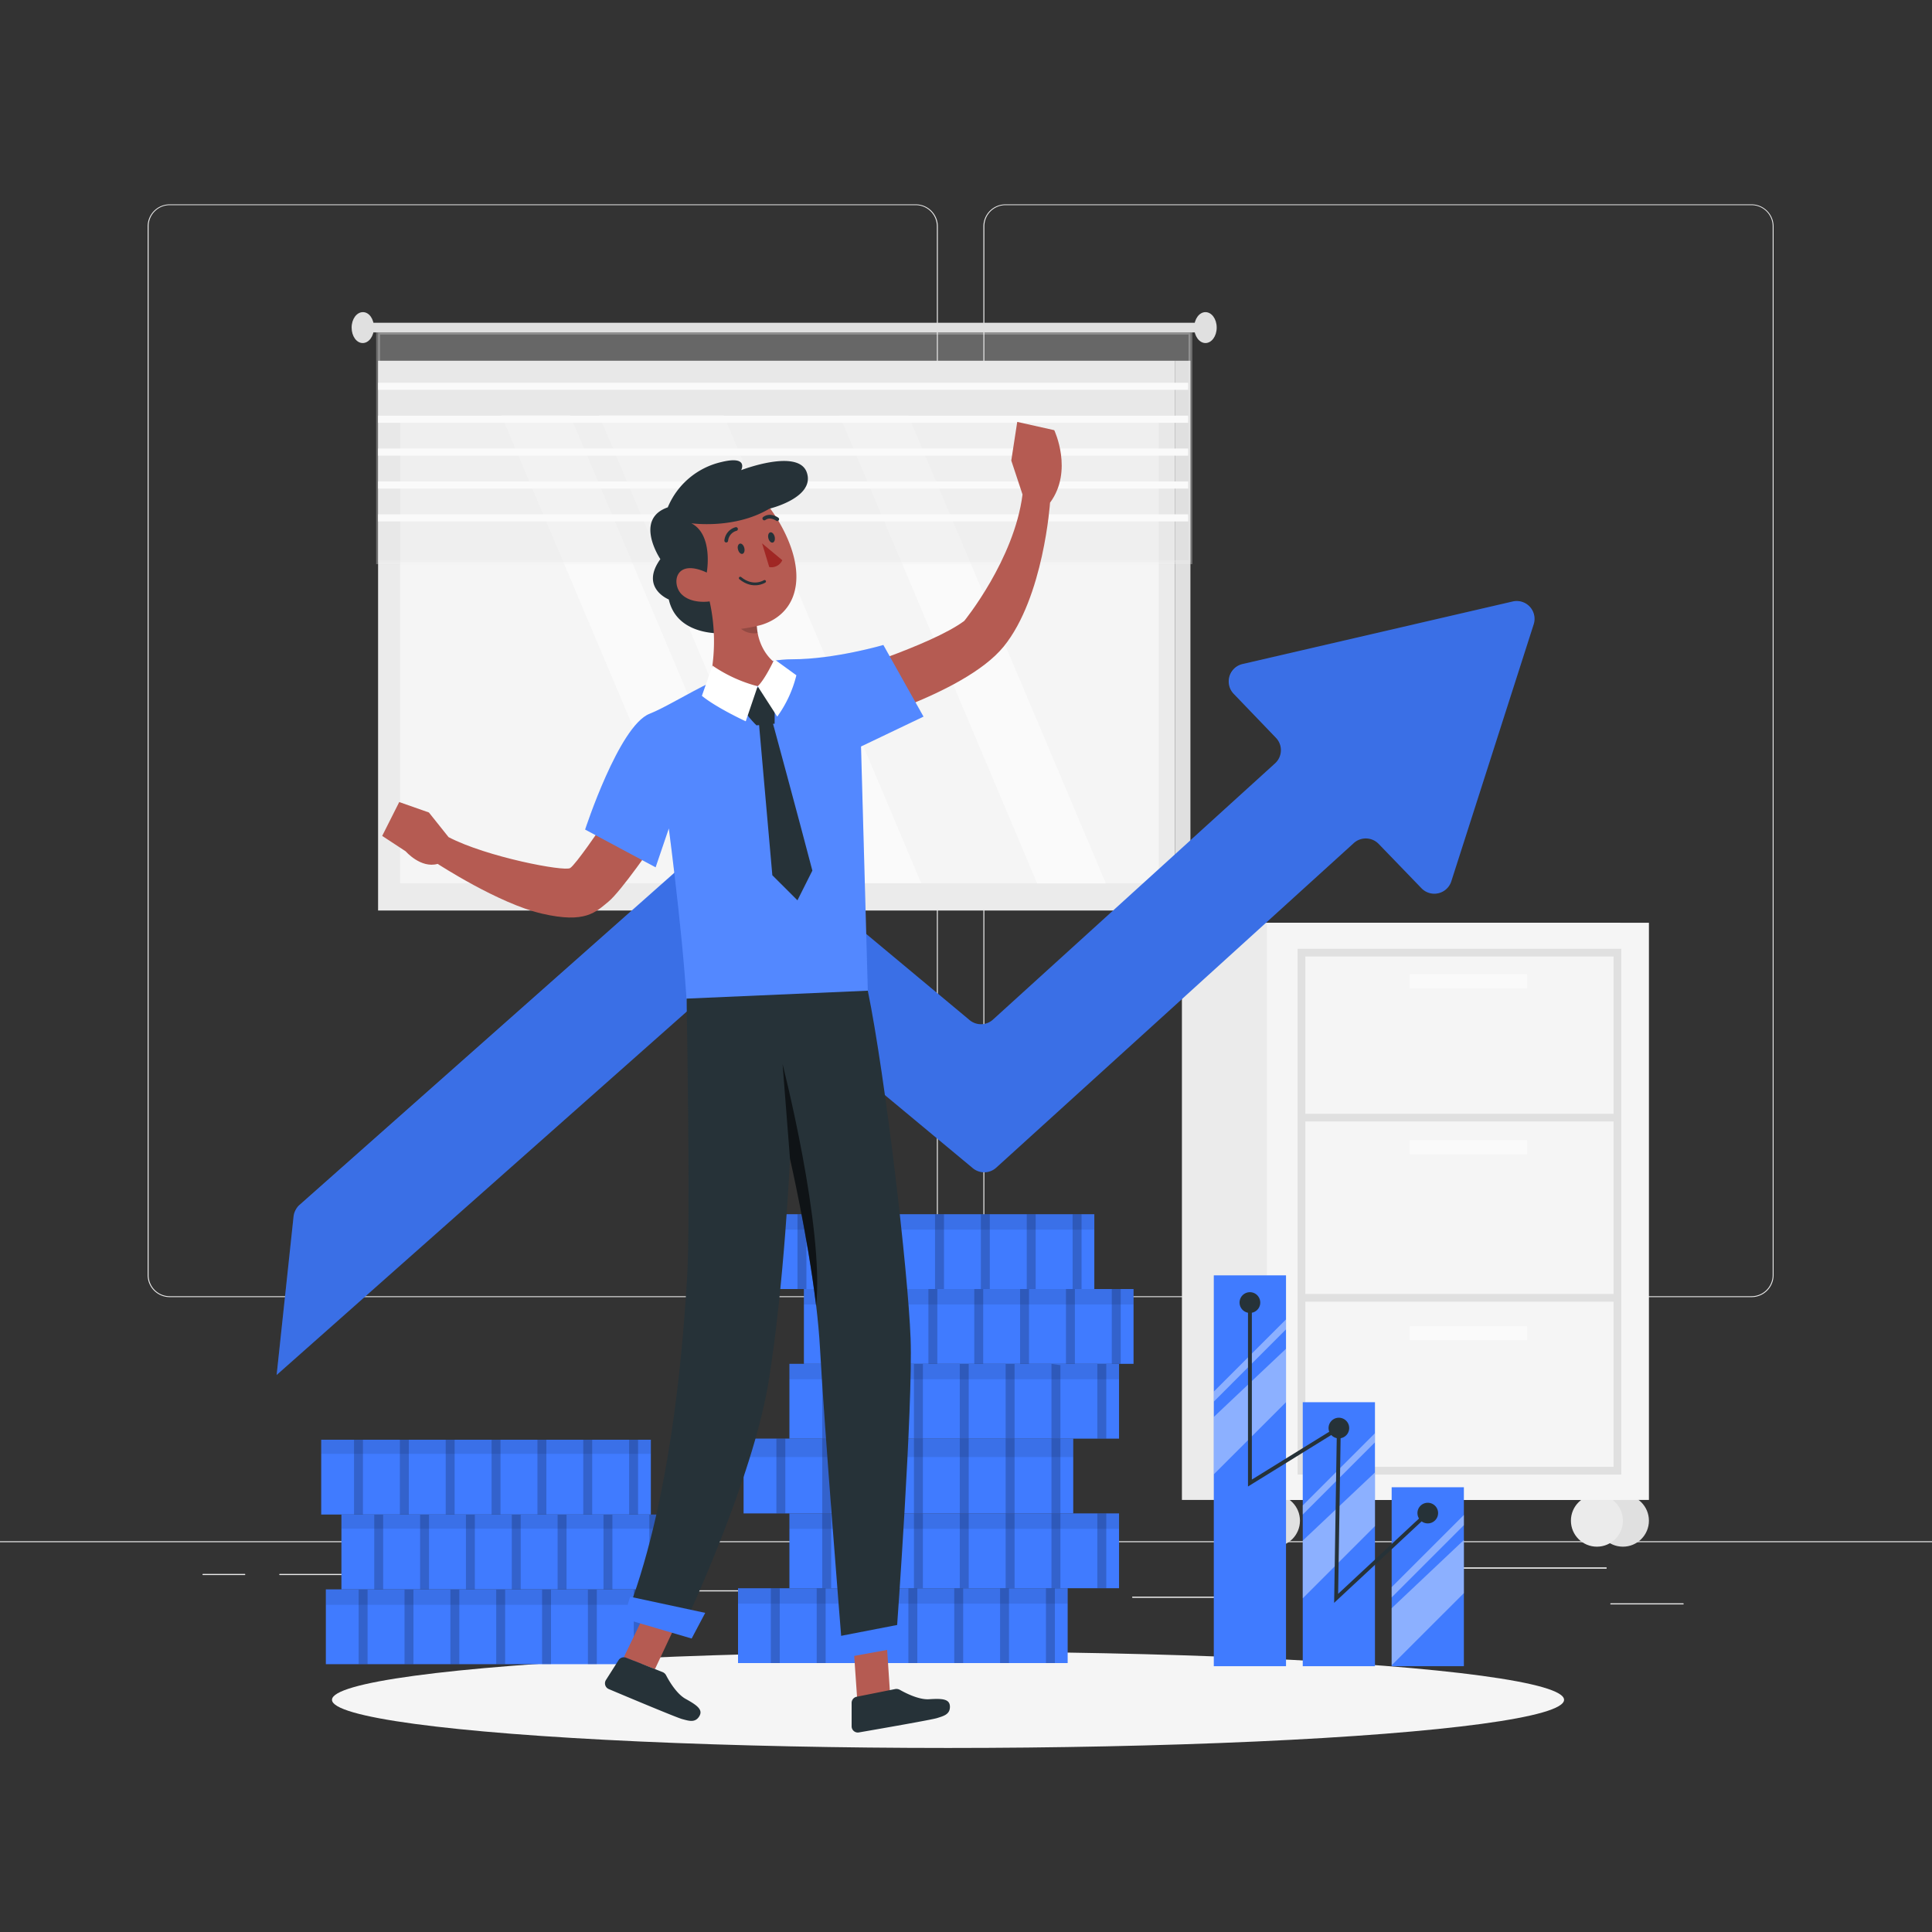 <svg xmlns="http://www.w3.org/2000/svg" viewBox="0 0 500 500"><rect x="0" y="0" width="500" height="500" fill="#333333" stroke="none"/><g id="freepik--background-complete--inject-194"><g id="freepik--background-complete--inject-123--inject-194"><rect y="398.87" width="500" height="0.25" style="fill:#ebebeb"></rect><rect x="416.78" y="414.96" width="18.89" height="0.25" style="fill:#ebebeb"></rect><rect x="293.05" y="413.22" width="29.47" height="0.25" style="fill:#ebebeb"></rect><rect x="368.67" y="405.68" width="47.11" height="0.25" style="fill:#ebebeb"></rect><rect x="52.46" y="407.36" width="10.97" height="0.25" style="fill:#ebebeb"></rect><rect x="72.33" y="407.36" width="38.56" height="0.25" style="fill:#ebebeb"></rect><rect x="171" y="411.58" width="54.15" height="0.25" style="fill:#ebebeb"></rect><path d="M237,335.69H43.91a5.71,5.71,0,0,1-5.7-5.71V58.55a5.71,5.71,0,0,1,5.7-5.66H237a5.71,5.71,0,0,1,5.71,5.71h0V330A5.71,5.71,0,0,1,237,335.69ZM43.91,53.09a5.46,5.46,0,0,0-5.45,5.46V330a5.45,5.45,0,0,0,5.45,5.46H237a5.47,5.47,0,0,0,5.46-5.46V58.55A5.48,5.48,0,0,0,237,53.09Z" style="fill:#ebebeb"></path><path d="M453.31,335.69H260.21A5.71,5.71,0,0,1,254.5,330V58.55a5.72,5.72,0,0,1,5.71-5.66h193.1A5.72,5.72,0,0,1,459,58.55V330A5.7,5.7,0,0,1,453.31,335.69ZM260.21,53.09a5.48,5.48,0,0,0-5.46,5.46V330a5.47,5.47,0,0,0,5.46,5.46h193.1a5.47,5.47,0,0,0,5.46-5.46V58.55a5.48,5.48,0,0,0-5.46-5.46Z" style="fill:#ebebeb"></path><rect x="416.78" y="414.96" width="18.89" height="0.25" style="fill:#ebebeb"></rect><rect x="293.05" y="413.22" width="29.47" height="0.25" style="fill:#ebebeb"></rect><rect x="368.67" y="405.68" width="47.11" height="0.25" style="fill:#ebebeb"></rect><rect x="52.46" y="407.36" width="10.97" height="0.25" style="fill:#ebebeb"></rect><rect x="72.33" y="407.36" width="38.56" height="0.25" style="fill:#ebebeb"></rect><rect x="171" y="411.58" width="54.15" height="0.25" style="fill:#ebebeb"></rect></g><circle cx="420.01" cy="393.55" r="6.73" style="fill:#e0e0e0"></circle><circle cx="413.28" cy="393.55" r="6.73" style="fill:#ebebeb"></circle><circle cx="329.7" cy="393.55" r="6.73" style="fill:#e0e0e0"></circle><rect x="305.88" y="238.81" width="113.48" height="149.37" style="fill:#ebebeb"></rect><rect x="327.88" y="238.81" width="98.86" height="149.37" style="fill:#f5f5f5"></rect><rect x="336.82" y="246.54" width="81.77" height="134.08" style="fill:none;stroke:#e0e0e0;stroke-miterlimit:10;stroke-width:2px"></rect><line x1="336.82" y1="289.24" x2="419.36" y2="289.24" style="fill:none;stroke:#e0e0e0;stroke-miterlimit:10;stroke-width:2px"></line><line x1="336.82" y1="335.88" x2="419.36" y2="335.88" style="fill:none;stroke:#e0e0e0;stroke-miterlimit:10;stroke-width:2px"></line><rect x="364.84" y="252.15" width="30.37" height="3.62" style="fill:#fafafa"></rect><rect x="364.84" y="295.09" width="30.37" height="3.62" style="fill:#fafafa"></rect><rect x="364.84" y="343.22" width="30.37" height="3.62" style="fill:#fafafa"></rect><circle cx="322.97" cy="393.55" r="6.73" style="fill:#ebebeb"></circle><rect x="97.85" y="93.36" width="206.22" height="142.28" style="fill:#ebebeb"></rect><rect x="304.07" y="93.36" width="4.01" height="142.28" style="fill:#e0e0e0"></rect><rect x="103.56" y="107.7" width="196.32" height="120.89" style="fill:#f5f5f5"></rect><polygon points="198.69 228.59 180.92 228.59 129.77 107.51 147.54 107.51 198.69 228.59" style="fill:#fafafa"></polygon><polygon points="238.41 228.59 206.21 228.59 155.06 107.51 187.28 107.51 238.41 228.59" style="fill:#fafafa"></polygon><polygon points="286.2 228.63 268.42 228.63 217.29 107.56 235.05 107.56 286.2 228.63" style="fill:#fafafa"></polygon><rect x="97.85" y="86.08" width="210.24" height="59.43" style="fill:#e0e0e0;stroke:#f0f0f0;stroke-miterlimit:10;opacity:0.3"></rect><rect x="97.85" y="133.11" width="209.64" height="1.84" style="fill:#fafafa"></rect><rect x="97.85" y="124.6" width="209.64" height="1.84" style="fill:#fafafa"></rect><rect x="97.85" y="116.08" width="209.64" height="1.84" style="fill:#fafafa"></rect><rect x="97.85" y="107.57" width="209.64" height="1.84" style="fill:#fafafa"></rect><rect x="97.85" y="99.05" width="209.64" height="1.84" style="fill:#fafafa"></rect><rect x="95.36" y="83.53" width="216.61" height="2.5" style="fill:#e0e0e0"></rect><path d="M96.78,84.78c0,2.23-1.31,4-2.91,4S91,87,91,84.78s1.31-4,2.92-4S96.78,82.54,96.78,84.78Z" style="fill:#e0e0e0"></path><path d="M314.88,84.78c0,2.23-1.31,4-2.91,4s-2.92-1.81-2.92-4,1.31-4,2.92-4S314.88,82.54,314.88,84.78Z" style="fill:#e0e0e0"></path></g><g id="freepik--Shadow--inject-194"><ellipse cx="245.35" cy="439.91" rx="159.43" ry="12.46" style="fill:#f5f5f5"></ellipse></g><g id="freepik--Money--inject-194"><path d="M396.91,161.59,375.6,228.07a4.62,4.62,0,0,1-7.73,1.8L356.79,218.4a4.64,4.64,0,0,0-6.44-.21l-92.53,84a4.63,4.63,0,0,1-6.07.13L193,253.47a4.63,4.63,0,0,0-6,.1L71.59,355.85l4.38-41a4.6,4.6,0,0,1,1.53-3l108.91-96.52a4.64,4.64,0,0,1,6-.09L250.92,264a4.63,4.63,0,0,0,6.07-.13l73-66.31a4.62,4.62,0,0,0,.21-6.64L319.3,179.58a4.63,4.63,0,0,1,2.28-7.73l69.88-16.18A4.62,4.62,0,0,1,396.91,161.59Z" style="fill:#407BFF"></path><path d="M396.88,161.7,375.64,228a4.7,4.7,0,0,1-7.85,1.82l-11-11.34a4.71,4.71,0,0,0-6.54-.22l-92.43,83.93a4.68,4.68,0,0,1-3.35,1.22,4.61,4.61,0,0,1-2.82-1.08l-58.62-48.79a4.74,4.74,0,0,0-6.12.09L71.59,355.85l4.57-42.73,110.21-97.67a4.72,4.72,0,0,1,6.12-.09l24.91,20.73L250.87,264a4.72,4.72,0,0,0,6.16-.13L330,197.6a4.68,4.68,0,0,0,.22-6.74l-10.81-11.19a4.7,4.7,0,0,1,2.32-7.84l69.64-16.14A4.7,4.7,0,0,1,396.88,161.7Z" style="opacity:0.1"></path><rect x="191" y="411.04" width="85.31" height="19.36" style="fill:#407BFF"></rect><rect x="199.49" y="411.04" width="2.31" height="19.36" style="opacity:0.2"></rect><rect x="211.36" y="411.04" width="2.31" height="19.36" style="opacity:0.2"></rect><polygon points="225.53 430.4 223.22 430.4 223.22 411.04 225.53 411.38 225.53 430.4" style="opacity:0.2"></polygon><rect x="235.09" y="411.04" width="2.31" height="19.36" style="opacity:0.2"></rect><rect x="246.96" y="411.04" width="2.31" height="19.36" style="opacity:0.2"></rect><rect x="258.82" y="411.04" width="2.31" height="19.36" style="opacity:0.2"></rect><rect x="270.69" y="411.04" width="2.31" height="19.36" style="opacity:0.2"></rect><rect x="191" y="411.04" width="85.31" height="3.99" style="opacity:0.09"></rect><rect x="204.3" y="391.67" width="85.31" height="19.36" style="fill:#407BFF"></rect><rect x="212.79" y="391.67" width="2.31" height="19.36" style="opacity:0.2"></rect><rect x="224.66" y="391.67" width="2.31" height="19.36" style="opacity:0.2"></rect><rect x="236.53" y="391.67" width="2.31" height="19.36" style="opacity:0.2"></rect><rect x="248.39" y="391.67" width="2.31" height="19.36" style="opacity:0.2"></rect><rect x="260.26" y="391.67" width="2.31" height="19.36" style="opacity:0.2"></rect><rect x="272.12" y="391.67" width="2.31" height="19.36" style="opacity:0.2"></rect><rect x="283.99" y="391.67" width="2.31" height="19.36" style="opacity:0.2"></rect><rect x="204.3" y="391.67" width="85.31" height="3.99" style="opacity:0.09"></rect><rect x="192.44" y="372.31" width="85.31" height="19.36" style="fill:#407BFF"></rect><rect x="200.93" y="372.31" width="2.31" height="19.36" style="opacity:0.2"></rect><polygon points="215.1 391.68 212.79 391.68 212.79 372.33 215.1 372.31 215.1 391.68" style="opacity:0.2"></polygon><rect x="224.66" y="372.31" width="2.31" height="19.36" style="opacity:0.2"></rect><rect x="236.53" y="372.31" width="2.31" height="19.36" style="opacity:0.2"></rect><polygon points="250.7 391.68 248.39 391.68 248.39 372.31 250.7 372.33 250.7 391.68" style="opacity:0.2"></polygon><rect x="260.26" y="372.31" width="2.31" height="19.36" style="opacity:0.2"></rect><rect x="272.12" y="372.31" width="2.31" height="19.36" style="opacity:0.2"></rect><rect x="192.44" y="372.31" width="85.31" height="4.77" style="opacity:0.09"></rect><rect x="204.3" y="352.96" width="85.31" height="19.36" style="fill:#407BFF"></rect><rect x="212.79" y="352.96" width="2.31" height="19.36" style="opacity:0.2"></rect><rect x="224.66" y="352.96" width="2.31" height="19.36" style="opacity:0.2"></rect><rect x="236.53" y="352.96" width="2.31" height="19.36" style="opacity:0.2"></rect><rect x="248.39" y="352.96" width="2.31" height="19.36" style="opacity:0.2"></rect><rect x="260.26" y="352.96" width="2.31" height="19.36" style="opacity:0.2"></rect><polygon points="274.43 372.31 272.12 372.33 272.12 352.96 274.43 353.31 274.43 372.31" style="opacity:0.2"></polygon><rect x="283.99" y="352.96" width="2.31" height="19.36" style="opacity:0.2"></rect><rect x="204.3" y="352.96" width="85.31" height="3.99" style="opacity:0.09"></rect><rect x="208.05" y="333.6" width="85.31" height="19.36" style="fill:#407BFF"></rect><rect x="216.54" y="333.6" width="2.31" height="19.36" style="opacity:0.2"></rect><rect x="228.4" y="333.6" width="2.31" height="19.36" style="opacity:0.2"></rect><rect x="240.27" y="333.6" width="2.31" height="19.36" style="opacity:0.2"></rect><rect x="252.14" y="333.6" width="2.31" height="19.36" style="opacity:0.2"></rect><rect x="264" y="333.6" width="2.31" height="19.36" style="opacity:0.2"></rect><rect x="275.87" y="333.6" width="2.31" height="19.36" style="opacity:0.2"></rect><rect x="287.73" y="333.6" width="2.31" height="19.36" style="opacity:0.2"></rect><rect x="208.05" y="333.6" width="85.31" height="3.99" style="opacity:0.09"></rect><rect x="197.9" y="314.24" width="85.31" height="19.36" style="fill:#407BFF"></rect><rect x="206.39" y="314.24" width="2.31" height="19.36" style="opacity:0.2"></rect><rect x="218.26" y="314.24" width="2.31" height="19.36" style="opacity:0.2"></rect><rect x="230.12" y="314.24" width="2.31" height="19.36" style="opacity:0.2"></rect><rect x="241.99" y="314.24" width="2.31" height="19.36" style="opacity:0.2"></rect><rect x="253.85" y="314.24" width="2.31" height="19.36" style="opacity:0.2"></rect><rect x="265.72" y="314.24" width="2.31" height="19.36" style="opacity:0.2"></rect><rect x="277.59" y="314.24" width="2.31" height="19.36" style="opacity:0.2"></rect><rect x="197.9" y="314.24" width="85.31" height="3.99" style="opacity:0.09"></rect><rect x="84.33" y="411.33" width="85.31" height="19.36" style="fill:#407BFF"></rect><rect x="92.82" y="411.33" width="2.31" height="19.36" style="opacity:0.2"></rect><rect x="104.69" y="411.33" width="2.31" height="19.36" style="opacity:0.2"></rect><rect x="116.56" y="411.33" width="2.31" height="19.36" style="opacity:0.2"></rect><rect x="128.42" y="411.33" width="2.31" height="19.36" style="opacity:0.2"></rect><rect x="140.29" y="411.33" width="2.31" height="19.36" style="opacity:0.2"></rect><rect x="152.15" y="411.33" width="2.31" height="19.36" style="opacity:0.2"></rect><rect x="164.02" y="411.33" width="2.31" height="19.36" style="opacity:0.2"></rect><rect x="84.33" y="411.33" width="85.31" height="3.99" style="opacity:0.09"></rect><rect x="88.36" y="391.97" width="85.31" height="19.36" style="fill:#407BFF"></rect><rect x="96.85" y="391.97" width="2.31" height="19.36" style="opacity:0.2"></rect><rect x="108.72" y="391.97" width="2.31" height="19.36" style="opacity:0.2"></rect><rect x="120.58" y="391.97" width="2.31" height="19.36" style="opacity:0.2"></rect><rect x="132.45" y="391.97" width="2.31" height="19.36" style="opacity:0.2"></rect><rect x="144.31" y="391.97" width="2.31" height="19.36" style="opacity:0.2"></rect><rect x="156.18" y="391.97" width="2.31" height="19.36" style="opacity:0.2"></rect><rect x="168.05" y="391.97" width="2.31" height="19.36" style="opacity:0.2"></rect><rect x="88.36" y="391.97" width="85.31" height="3.65" style="opacity:0.09"></rect><rect x="83.13" y="372.6" width="85.31" height="19.36" style="fill:#407BFF"></rect><rect x="91.62" y="372.6" width="2.31" height="19.36" style="opacity:0.2"></rect><rect x="103.49" y="372.6" width="2.31" height="19.36" style="opacity:0.2"></rect><rect x="115.35" y="372.6" width="2.31" height="19.36" style="opacity:0.2"></rect><rect x="127.22" y="372.6" width="2.31" height="19.36" style="opacity:0.2"></rect><rect x="139.09" y="372.6" width="2.31" height="19.36" style="opacity:0.2"></rect><rect x="150.95" y="372.6" width="2.31" height="19.36" style="opacity:0.2"></rect><rect x="162.82" y="372.6" width="2.31" height="19.36" style="opacity:0.2"></rect><rect x="83.13" y="372.6" width="85.31" height="3.65" style="opacity:0.09"></rect><rect x="337.15" y="362.89" width="18.69" height="68.32" style="fill:#407BFF"></rect><g style="opacity:0.4"><polygon points="355.84 381.07 355.84 394.96 337.15 413.65 337.15 398.71 355.84 381.07" style="fill:#fff"></polygon><polygon points="355.84 370.91 355.84 373.27 337.15 391.97 337.15 389.61 355.84 370.91" style="fill:#fff"></polygon></g><rect x="360.16" y="384.9" width="18.69" height="46.31" style="fill:#407BFF"></rect><g style="opacity:0.4"><polygon points="378.85 398.55 378.85 412.3 360.16 430.98 360.16 416.2 378.85 398.55" style="fill:#fff"></polygon><polygon points="378.85 392.07 378.85 394.71 360.16 413.41 360.16 410.75 378.85 392.07" style="fill:#fff"></polygon></g><rect x="314.13" y="330.06" width="18.69" height="101.15" style="fill:#407BFF"></rect><g style="opacity:0.4"><polygon points="332.83 349.05 332.83 362.87 314.13 381.56 314.13 366.7 332.83 349.05" style="fill:#fff"></polygon><polygon points="332.83 341.45 332.83 344.03 314.13 362.74 314.13 360.14 332.83 341.45" style="fill:#fff"></polygon></g><path d="M325.75,338.52a2.68,2.68,0,1,1-.85-3.69A2.69,2.69,0,0,1,325.75,338.52Z" style="fill:#263238"></path><path d="M348.76,371a2.67,2.67,0,1,1-.85-3.69A2.67,2.67,0,0,1,348.76,371Z" style="fill:#263238"></path><path d="M371.77,393a2.67,2.67,0,1,1-.85-3.68A2.66,2.66,0,0,1,371.77,393Z" style="fill:#263238"></path><polyline points="369.51 391.56 345.79 413.65 346.49 369.58 323.48 383.81 323.48 337.1" style="fill:none;stroke:#263238;stroke-miterlimit:10"></polyline></g><g id="freepik--Character--inject-194"><path d="M155.42,214.28s-6.37,9.4-7.86,10.37-21.6-2.85-31.47-8L111,210.27l-7.68-2.7-4.41,8.76,6.09,4s3.9,4.49,8.27,3.24c0,0,15.72,10.26,27,12.88s13.89-.41,17.18-3.09,12-15.39,12-15.39Z" style="fill:#b55b52"></path><path d="M215.87,174.74s25.16-7.68,33.68-14.05c0,0,12.93-15.82,15.08-32.71l-2.91-8.79,1.54-10,9.58,2.14s5,10.52-1.09,18.76c0,0-1.63,24.48-12,37.24s-42.81,21.29-42.81,21.29Z" style="fill:#b55b52"></path><path d="M224.89,267.19l-2.06-74L239,185.46l-10.39-18.54s-12.61,3.7-23.53,3.7c-14.51,0-29.11,11-37,14.12s-16.65,29.95-16.65,29.95l18.24,9.77,3.42-10.06s4.91,37.18,4.93,53.49Z" style="fill:#407BFF"></path><path d="M224.89,267.19l-2.06-74L239,185.46l-10.39-18.54s-12.61,3.7-23.53,3.7c-14.51,0-29.11,11-37,14.12s-16.65,29.95-16.65,29.95l18.24,9.77,3.42-10.06s4.91,37.18,4.93,53.49Z" style="fill:#fff;opacity:0.1"></path><path d="M188,163.87s-12.63,1.32-14.92-8.73c0,0-7.54-3-2.18-10.44,0,0-6.94-10.33,1.92-13.4a19.84,19.84,0,0,1,13.86-11.72c7.17-1.76,5.14,2.09,5.14,2.09s14.87-5.75,17,.66-9.45,9.25-9.45,9.25Z" style="fill:#263238"></path><path d="M195.86,162a14.89,14.89,0,0,0,.22,1.79c.51,3,2.57,7.78,7.57,9.36,0,0,.69,5.34-7.57,4.42s-12.19-2.39-12.19-2.39a47.84,47.84,0,0,0-.24-19.54s-4.66.78-7.29-1.88-1.68-9.39,6.55-5.58c0,0,1.78-9.81-4-12.76,0,0,11.32,1.64,20.37-3.87,0,0,7.81,10,6.72,19.55S195.86,162,195.86,162Z" style="fill:#b55b52"></path><path d="M197.87,150.47s-2.94,1.91-6.29-.85" style="fill:none;stroke:#263238;stroke-linecap:round;stroke-linejoin:round;stroke-width:0.722px"></path><path d="M191,142.22c.18.73.69,1.23,1.14,1.12s.67-.79.49-1.52-.69-1.24-1.14-1.13S190.77,141.49,191,142.22Z" style="fill:#263238"></path><path d="M198.85,139.29c.18.74.69,1.24,1.14,1.13s.67-.8.49-1.53-.69-1.23-1.14-1.12S198.67,138.56,198.85,139.29Z" style="fill:#263238"></path><path d="M190.48,136.91a3.47,3.47,0,0,0-2.53,3" style="fill:none;stroke:#263238;stroke-linecap:round;stroke-linejoin:round;stroke-width:0.963px"></path><path d="M201.15,134.37s-1.78-1.33-3.35-.19" style="fill:none;stroke:#263238;stroke-linecap:round;stroke-linejoin:round;stroke-width:0.963px"></path><path d="M199.08,146.75l-1.86-6.13,5.24,4.36A3.08,3.08,0,0,1,199.08,146.75Z" style="fill:#a02724"></path><path d="M196.08,163.82a5.38,5.38,0,0,1-4.31-1.08c1.53-.16,4.09-.71,4.09-.71A14.89,14.89,0,0,0,196.08,163.82Z" style="opacity:0.19"></path><path d="M200.52,177.71l-.05,9.58-4.7.43s-3.59-3.52-3.82-5.36S197.12,175.69,200.52,177.71Z" style="fill:#263238"></path><path d="M199.79,186.31s7.06,26,10.45,39L206.38,233l-6.5-6.49-3.51-39.77Z" style="fill:#263238"></path><path d="M232.08,422l-14.32,2.25s-4.41-54.71-5.54-75.23c-.19-3.55-.55-7.33-1-11.17h0c-2.22-18.42-6.76-38.11-6.76-38.11s-1.48,32.85-5.58,58-21.45,62-21.45,62l-13.62-6.27c10.64-30.44,13.08-68.35,14-82.53s-.12-72.5-.12-72.5l46.9-2.05c4.53,22.08,10.42,72.55,11.07,90S232.08,422,232.08,422Z" style="fill:#263238"></path><polygon points="229.54 426.16 230.3 437.66 221.83 439.57 220.94 426.71 229.54 426.16" style="fill:#b55b52"></polygon><polygon points="234.36 420.12 216.23 423.63 217.12 429.26 234.02 426.19 234.36 420.12" style="fill:#407BFF"></polygon><polygon points="174.5 421.31 169.5 431.97 161.45 428.86 166.82 417.75 174.5 421.31" style="fill:#b55b52"></polygon><path d="M162,429l9.44,3.72a1.8,1.8,0,0,1,.95.85c.72,1.39,2.69,4.8,5.05,6.1,3,1.66,4.59,2.82,3.51,4.54s-2.72,1.13-4.4.69c-1.37-.36-14.28-5.77-19-7.77a1.61,1.61,0,0,1-.73-2.35l3.27-5.14A1.62,1.62,0,0,1,162,429Z" style="fill:#263238"></path><path d="M221.65,439.13l10-2a1.82,1.82,0,0,1,1.25.21c1.36.77,4.85,2.59,7.54,2.42,3.41-.22,5.38-.1,5.4,1.93s-1.68,2.42-3.34,2.95c-1.34.43-15.13,2.83-20.22,3.71a1.6,1.6,0,0,1-1.88-1.58l0-6.1A1.62,1.62,0,0,1,221.65,439.13Z" style="fill:#263238"></path><polygon points="182.51 417.41 163.08 413.24 161.37 418.87 179 424.05 182.51 417.41" style="fill:#407BFF"></polygon><path d="M211.21,338c-2.22-18.41-6.76-38.11-6.76-38.11l-1.92-24.51S213.37,317.72,211.21,338Z" style="opacity:0.61"></path><path d="M184.39,172.26a37.36,37.36,0,0,0,11.69,5.34L193,186.67s-7.53-3.46-11.35-6.59Z" style="fill:#fff"></path><path d="M196.08,177.6l5.07,7.86a30.82,30.82,0,0,0,4.95-10.7l-5.7-4.14S198,175.86,196.08,177.6Z" style="fill:#fff"></path></g></svg>